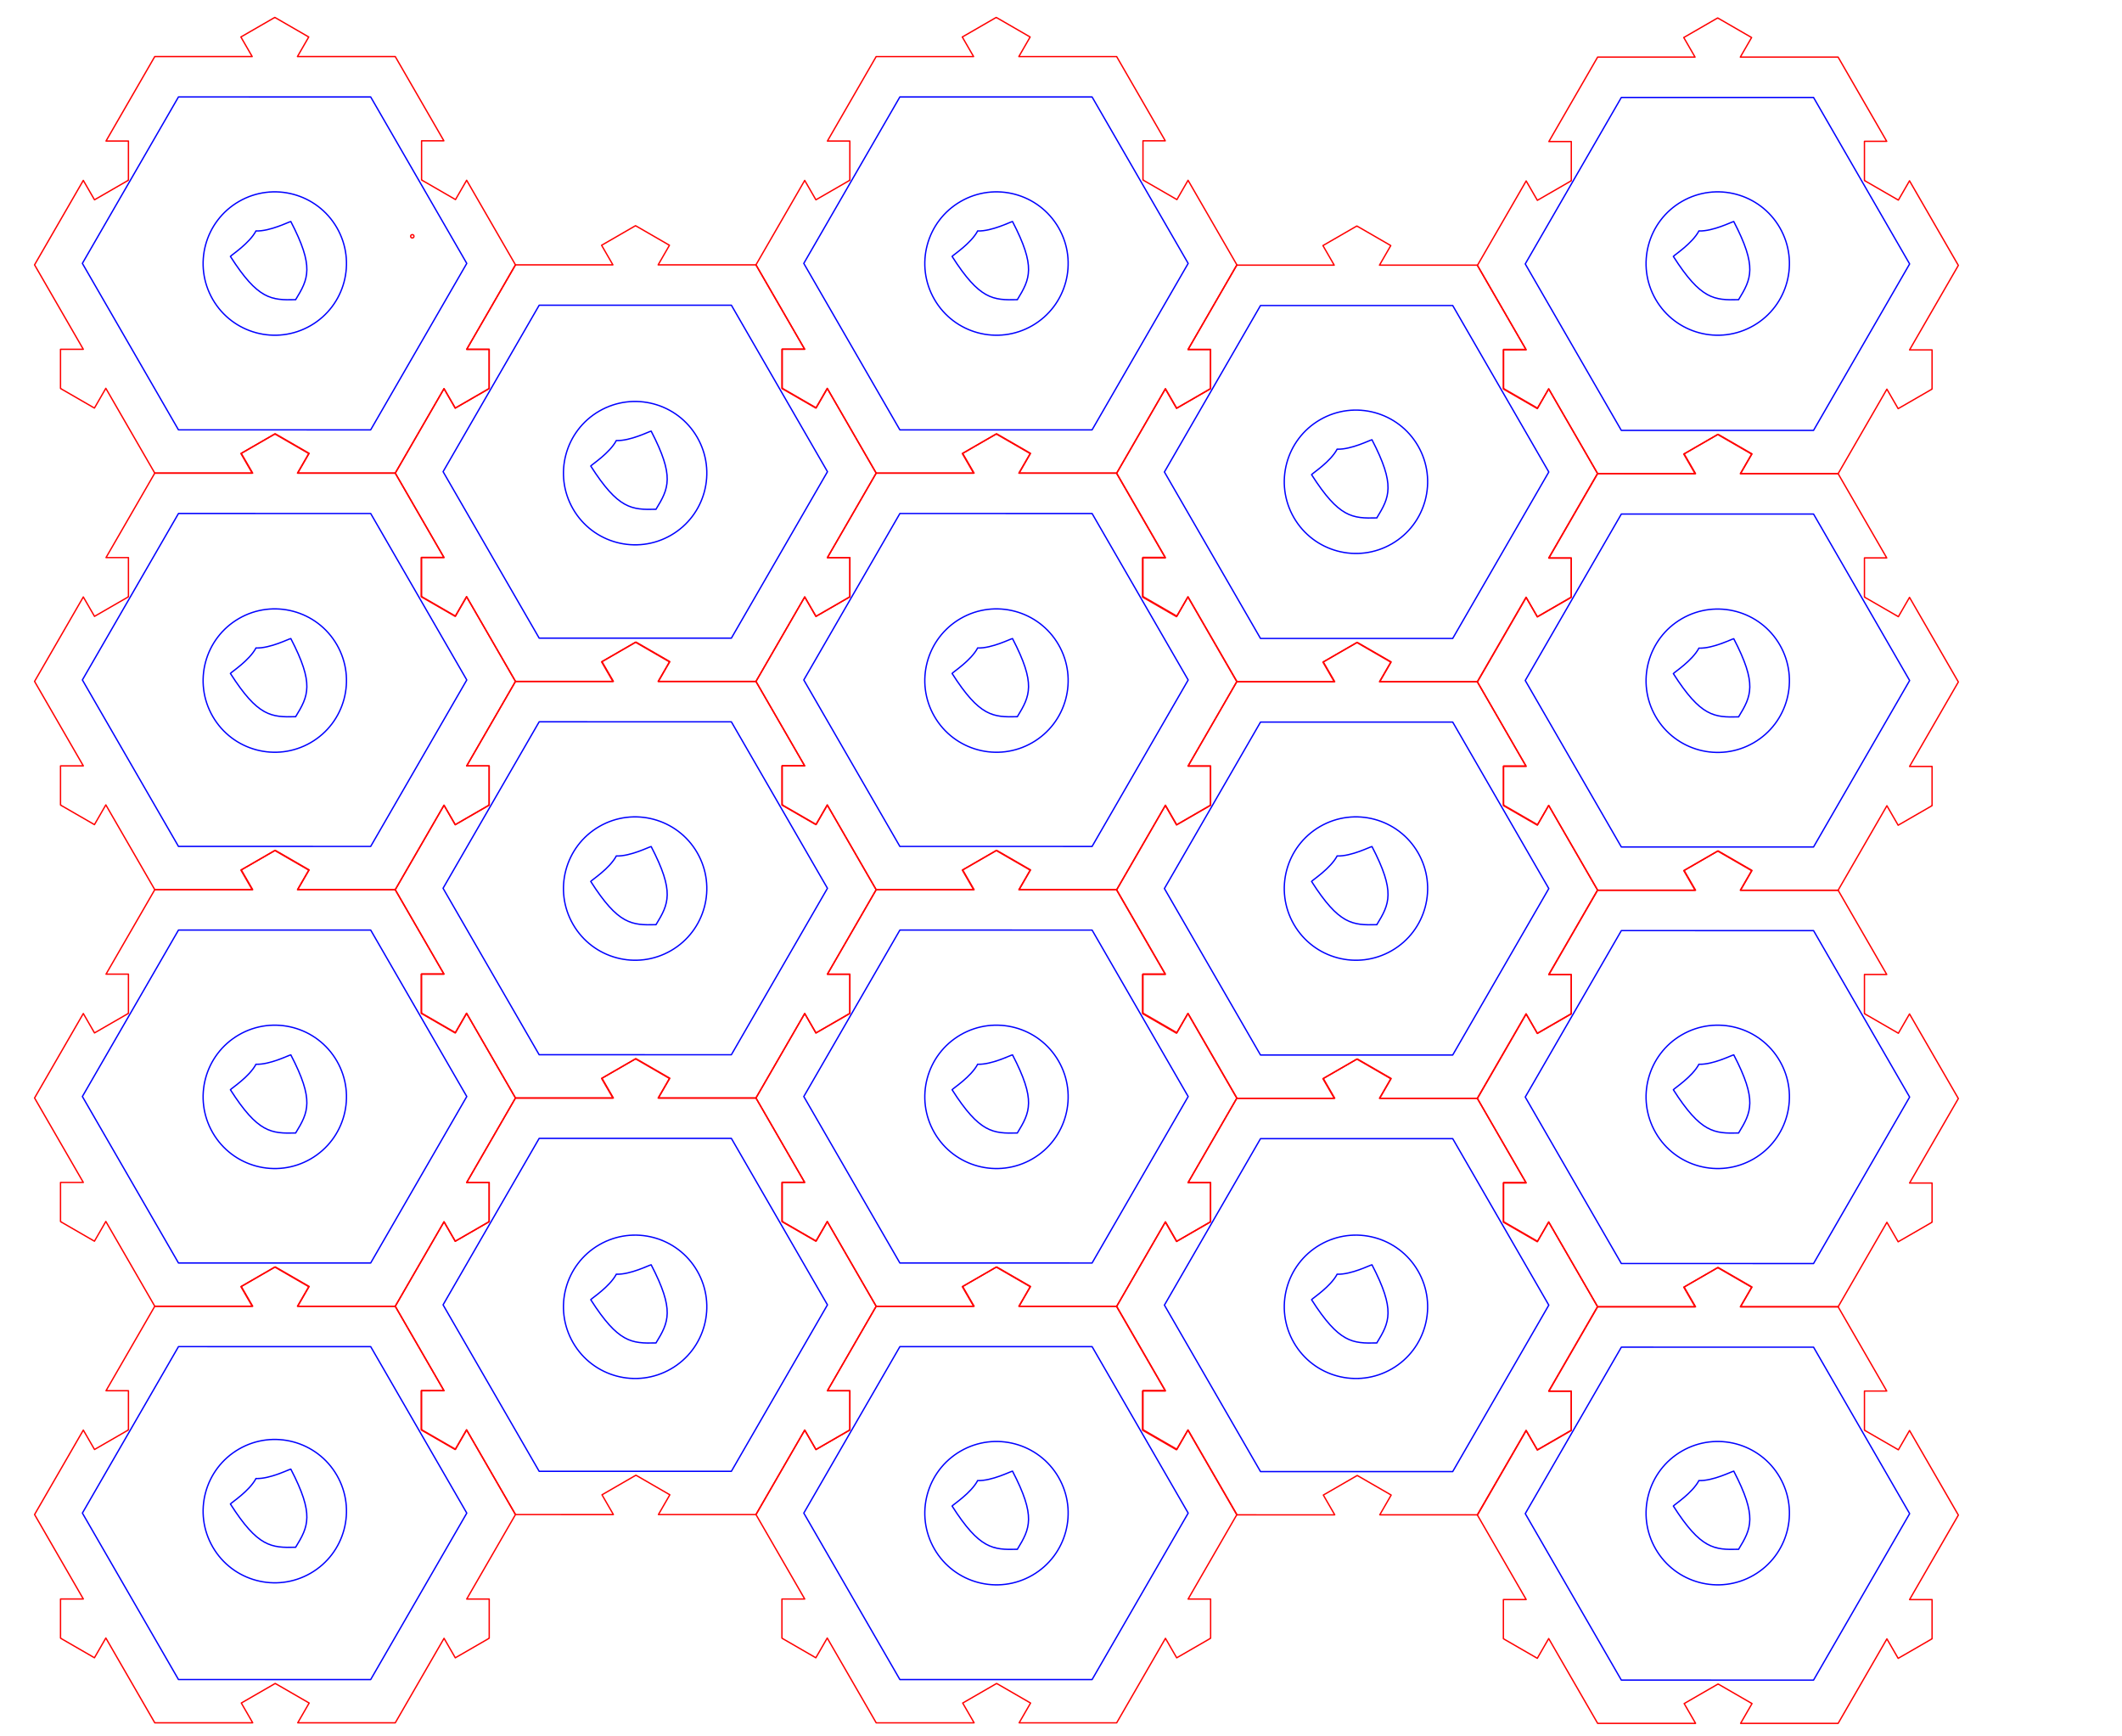 <?xml version="1.0" encoding="UTF-8" standalone="no"?>
<!-- Created with Inkscape (http://www.inkscape.org/) -->

<svg
   xmlns:dc="http://purl.org/dc/elements/1.1/"
   xmlns:cc="http://creativecommons.org/ns#"
   xmlns:rdf="http://www.w3.org/1999/02/22-rdf-syntax-ns#"
   xmlns:svg="http://www.w3.org/2000/svg"
   xmlns="http://www.w3.org/2000/svg"
   xmlns:sodipodi="http://sodipodi.sourceforge.net/DTD/sodipodi-0.dtd"
   xmlns:inkscape="http://www.inkscape.org/namespaces/inkscape"
   width="11in"
   height="9in"
   viewBox="0 0 279.4 228.6"
   version="1.1"
   id="svg8"
   inkscape:version="0.92.0 r15299"
   sodipodi:docname="interlocking tiles 9x11a.svg">
  <defs
     id="defs2" />
  <sodipodi:namedview
     id="base"
     pagecolor="#ffffff"
     bordercolor="#666666"
     borderopacity="1.0"
     inkscape:pageopacity="0.0"
     inkscape:pageshadow="2"
     inkscape:zoom="0.7"
     inkscape:cx="170.74309"
     inkscape:cy="334.488"
     inkscape:document-units="in"
     inkscape:current-layer="layer1"
     showgrid="false"
     units="in"
     inkscape:window-width="1920"
     inkscape:window-height="1017"
     inkscape:window-x="-8"
     inkscape:window-y="-8"
     inkscape:window-maximized="1"
     showguides="false"
     inkscape:guide-bbox="true"
     inkscape:snap-intersection-paths="false"
     inkscape:snap-object-midpoints="true"
     inkscape:snap-others="true"
     inkscape:object-nodes="false">
    <sodipodi:guide
       position="14.199,227.012"
       orientation="0,1"
       id="guide4579"
       inkscape:locked="false" />
    <sodipodi:guide
       position="2.138,227.012"
       orientation="1,0"
       id="guide4581"
       inkscape:locked="false" />
    <sodipodi:guide
       position="277.025,227.012"
       orientation="1,0"
       id="guide4583"
       inkscape:locked="false" />
    <sodipodi:guide
       position="265.666,3.207"
       orientation="0,1"
       id="guide4585"
       inkscape:locked="false" />
    <sodipodi:guide
       position="226.172,163.994"
       orientation="1,0"
       id="guide5129"
       inkscape:locked="false" />
    <sodipodi:guide
       position="178.536,164.905"
       orientation="1,0"
       id="guide5131"
       inkscape:locked="false" />
    <sodipodi:guide
       position="131.205,186.059"
       orientation="1,0"
       id="guide5133"
       inkscape:locked="false" />
    <sodipodi:guide
       position="83.627,202.028"
       orientation="1,0"
       id="guide5135"
       inkscape:locked="false" />
    <sodipodi:guide
       position="36.182,221.166"
       orientation="1,0"
       id="guide5137"
       inkscape:locked="false" />
    <sodipodi:guide
       position="36.182,193.904"
       orientation="0,1"
       id="guide5139"
       inkscape:locked="false" />
    <sodipodi:guide
       position="39.546,139.001"
       orientation="0,1"
       id="guide5141"
       inkscape:locked="false" />
    <sodipodi:guide
       position="38.459,84.194"
       orientation="0,1"
       id="guide5143"
       inkscape:locked="false" />
    <sodipodi:guide
       position="39.262,29.388"
       orientation="0,1"
       id="guide5145"
       inkscape:locked="false" />
    <sodipodi:guide
       position="189.319,56.555"
       orientation="0,1"
       id="guide5213"
       inkscape:locked="false" />
    <sodipodi:guide
       position="195.107,111.618"
       orientation="0,1"
       id="guide5215"
       inkscape:locked="false" />
    <sodipodi:guide
       position="188.492,166.308"
       orientation="0,1"
       id="guide5217"
       inkscape:locked="false" />
  </sodipodi:namedview>
  <g
     inkscape:label="Layer 1"
     inkscape:groupmode="layer"
     id="layer1"
     transform="translate(0,-68.4)">
    <g
       id="g4565"
       transform="translate(-18.029,-10.964)">
      <g
         id="g4560">
        <path
           sodipodi:type="star"
           style="opacity:1;fill:none;fill-opacity:1;fill-rule:nonzero;stroke:#0000ff;stroke-width:0.179;stroke-linecap:round;stroke-linejoin:round;stroke-miterlimit:4;stroke-dasharray:none;stroke-dashoffset:0;stroke-opacity:1"
           id="path4485"
           sodipodi:sides="6"
           sodipodi:cx="111.80027"
           sodipodi:cy="266.15396"
           sodipodi:r1="25.663219"
           sodipodi:r2="22.225"
           sodipodi:arg1="0.52359878"
           sodipodi:arg2="1.0471976"
           inkscape:flatsided="true"
           inkscape:rounded="0"
           inkscape:randomized="0"
           d="m 134.025,278.986 -22.225,12.832 -22.225,-12.832 0,-25.663 22.225,-12.832 22.225,12.832 z"
           inkscape:transform-center-x="7.2041071e-006"
           inkscape:transform-center-y="1.404911e-006"
           transform="matrix(0.854,-0.493,0.493,0.854,-172.51,-58.138)" />
        <path
           inkscape:connector-curvature="0"
           id="path4550"
           d="m 54.234,81.665 -0.021,0.035 -0.019,-0.034 -4.447,2.567 1.487,2.576 h -12.826 l -6.42,11.12 h 2.952 l -5.2e-4,5.136 h -0.039 l 0.02,0.035 -4.448,2.567 -1.475,-2.554 -6.419,11.118 6.42,11.119 -3.002,5.2e-4 -10e-4,5.135 h 0.04 l -0.02,0.034 4.447,2.568 1.501,-2.6 6.446,11.165 12.889,5.1e-4 0.003,-0.005 -1.502,-2.602 4.447,-2.567 0.02,0.034 0.02,-0.035 4.447,2.568 -1.502,2.601 0.003,0.005 12.837,5.2e-4 6.423,-11.125 1.482,2.566 4.447,-2.567 -0.02,-0.035 h 0.039 v -5.135 h -2.964 l 6.423,-11.124 -6.429,-11.136 -1.468,2.541 -4.447,-2.568 0.02,-0.034 h -0.04 l 0.001,-5.136 h 2.934 l -6.402,-11.09 h -12.877 l 1.487,-2.576 z"
           style="opacity:1;fill:none;fill-opacity:1;fill-rule:nonzero;stroke:#ff0000;stroke-width:0.176;stroke-linecap:round;stroke-linejoin:round;stroke-miterlimit:4;stroke-dasharray:none;stroke-dashoffset:0;stroke-opacity:1" />
      </g>
    </g>
    <g
       transform="translate(-18.028,43.878)"
       id="g4593">
      <g
         id="g4591">
        <path
           transform="matrix(0.854,-0.493,0.493,0.854,-172.51,-58.138)"
           inkscape:transform-center-y="1.404911e-006"
           inkscape:transform-center-x="7.2041071e-006"
           d="m 134.025,278.986 -22.225,12.832 -22.225,-12.832 0,-25.663 22.225,-12.832 22.225,12.832 z"
           inkscape:randomized="0"
           inkscape:rounded="0"
           inkscape:flatsided="true"
           sodipodi:arg2="1.0471976"
           sodipodi:arg1="0.52359878"
           sodipodi:r2="22.225"
           sodipodi:r1="25.663219"
           sodipodi:cy="266.15396"
           sodipodi:cx="111.80027"
           sodipodi:sides="6"
           id="path4587"
           style="opacity:1;fill:none;fill-opacity:1;fill-rule:nonzero;stroke:#0000ff;stroke-width:0.179;stroke-linecap:round;stroke-linejoin:round;stroke-miterlimit:4;stroke-dasharray:none;stroke-dashoffset:0;stroke-opacity:1"
           sodipodi:type="star" />
        <path
           style="opacity:1;fill:none;fill-opacity:1;fill-rule:nonzero;stroke:#ff0000;stroke-width:0.176;stroke-linecap:round;stroke-linejoin:round;stroke-miterlimit:4;stroke-dasharray:none;stroke-dashoffset:0;stroke-opacity:1"
           d="m 54.234,81.665 -0.021,0.035 -0.019,-0.034 -4.447,2.567 1.487,2.576 h -12.826 l -6.42,11.12 h 2.952 l -5.2e-4,5.136 h -0.039 l 0.02,0.035 -4.448,2.567 -1.475,-2.554 -6.419,11.118 6.42,11.119 -3.002,5.2e-4 -10e-4,5.135 h 0.04 l -0.02,0.034 4.447,2.568 1.501,-2.6 6.446,11.165 12.889,5.1e-4 0.003,-0.005 -1.502,-2.602 4.447,-2.567 0.02,0.034 0.02,-0.035 4.447,2.568 -1.502,2.601 0.003,0.005 12.837,5.2e-4 6.423,-11.125 1.482,2.566 4.447,-2.567 -0.02,-0.035 h 0.039 v -5.135 h -2.964 l 6.423,-11.124 -6.429,-11.136 -1.468,2.541 -4.447,-2.568 0.02,-0.034 h -0.04 l 0.001,-5.136 h 2.934 l -6.402,-11.09 h -12.877 l 1.487,-2.576 z"
           id="path4589"
           inkscape:connector-curvature="0" />
      </g>
    </g>
    <circle
       r="0.22"
       cy="99.508"
       cx="54.287"
       id="circle4595"
       style="opacity:1;fill:none;fill-opacity:1;fill-rule:nonzero;stroke:#ff0000;stroke-width:0.176;stroke-linecap:round;stroke-linejoin:round;stroke-miterlimit:4;stroke-dasharray:none;stroke-dashoffset:0;stroke-opacity:1" />
    <g
       id="g4603"
       transform="translate(29.465,16.458)">
      <g
         id="g4601">
        <path
           sodipodi:type="star"
           style="opacity:1;fill:none;fill-opacity:1;fill-rule:nonzero;stroke:#0000ff;stroke-width:0.179;stroke-linecap:round;stroke-linejoin:round;stroke-miterlimit:4;stroke-dasharray:none;stroke-dashoffset:0;stroke-opacity:1"
           id="path4597"
           sodipodi:sides="6"
           sodipodi:cx="111.80027"
           sodipodi:cy="266.15396"
           sodipodi:r1="25.663219"
           sodipodi:r2="22.225"
           sodipodi:arg1="0.52359878"
           sodipodi:arg2="1.0471976"
           inkscape:flatsided="true"
           inkscape:rounded="0"
           inkscape:randomized="0"
           d="m 134.025,278.986 -22.225,12.832 -22.225,-12.832 0,-25.663 22.225,-12.832 22.225,12.832 z"
           inkscape:transform-center-x="7.2041071e-006"
           inkscape:transform-center-y="1.404911e-006"
           transform="matrix(0.854,-0.493,0.493,0.854,-172.51,-58.138)" />
        <path
           inkscape:connector-curvature="0"
           id="path4599"
           d="m 54.234,81.665 -0.021,0.035 -0.019,-0.034 -4.447,2.567 1.487,2.576 h -12.826 l -6.42,11.12 h 2.952 l -5.2e-4,5.136 h -0.039 l 0.02,0.035 -4.448,2.567 -1.475,-2.554 -6.419,11.118 6.42,11.119 -3.002,5.2e-4 -10e-4,5.135 h 0.04 l -0.02,0.034 4.447,2.568 1.501,-2.6 6.446,11.165 12.889,5.1e-4 0.003,-0.005 -1.502,-2.602 4.447,-2.567 0.02,0.034 0.02,-0.035 4.447,2.568 -1.502,2.601 0.003,0.005 12.837,5.2e-4 6.423,-11.125 1.482,2.566 4.447,-2.567 -0.02,-0.035 h 0.039 v -5.135 h -2.964 l 6.423,-11.124 -6.429,-11.136 -1.468,2.541 -4.447,-2.568 0.02,-0.034 h -0.04 l 0.001,-5.136 h 2.934 l -6.402,-11.09 h -12.877 l 1.487,-2.576 z"
           style="opacity:1;fill:none;fill-opacity:1;fill-rule:nonzero;stroke:#ff0000;stroke-width:0.176;stroke-linecap:round;stroke-linejoin:round;stroke-miterlimit:4;stroke-dasharray:none;stroke-dashoffset:0;stroke-opacity:1" />
      </g>
    </g>
    <g
       transform="translate(76.957,-10.962)"
       id="g4613">
      <g
         id="g4611">
        <path
           transform="matrix(0.854,-0.493,0.493,0.854,-172.51,-58.138)"
           inkscape:transform-center-y="1.404911e-006"
           inkscape:transform-center-x="7.2041071e-006"
           d="m 134.025,278.986 -22.225,12.832 -22.225,-12.832 0,-25.663 22.225,-12.832 22.225,12.832 z"
           inkscape:randomized="0"
           inkscape:rounded="0"
           inkscape:flatsided="true"
           sodipodi:arg2="1.0471976"
           sodipodi:arg1="0.52359878"
           sodipodi:r2="22.225"
           sodipodi:r1="25.663219"
           sodipodi:cy="266.15396"
           sodipodi:cx="111.80027"
           sodipodi:sides="6"
           id="path4607"
           style="opacity:1;fill:none;fill-opacity:1;fill-rule:nonzero;stroke:#0000ff;stroke-width:0.179;stroke-linecap:round;stroke-linejoin:round;stroke-miterlimit:4;stroke-dasharray:none;stroke-dashoffset:0;stroke-opacity:1"
           sodipodi:type="star" />
        <path
           style="opacity:1;fill:none;fill-opacity:1;fill-rule:nonzero;stroke:#ff0000;stroke-width:0.176;stroke-linecap:round;stroke-linejoin:round;stroke-miterlimit:4;stroke-dasharray:none;stroke-dashoffset:0;stroke-opacity:1"
           d="m 54.234,81.665 -0.021,0.035 -0.019,-0.034 -4.447,2.567 1.487,2.576 h -12.826 l -6.42,11.12 h 2.952 l -5.2e-4,5.136 h -0.039 l 0.02,0.035 -4.448,2.567 -1.475,-2.554 -6.419,11.118 6.42,11.119 -3.002,5.2e-4 -10e-4,5.135 h 0.04 l -0.02,0.034 4.447,2.568 1.501,-2.6 6.446,11.165 12.889,5.1e-4 0.003,-0.005 -1.502,-2.602 4.447,-2.567 0.02,0.034 0.02,-0.035 4.447,2.568 -1.502,2.601 0.003,0.005 12.837,5.2e-4 6.423,-11.125 1.482,2.566 4.447,-2.567 -0.02,-0.035 h 0.039 v -5.135 h -2.964 l 6.423,-11.124 -6.429,-11.136 -1.468,2.541 -4.447,-2.568 0.02,-0.034 h -0.04 l 0.001,-5.136 h 2.934 l -6.402,-11.09 h -12.877 l 1.487,-2.576 z"
           id="path4609"
           inkscape:connector-curvature="0" />
      </g>
    </g>
    <g
       id="g4621"
       transform="translate(29.462,71.304)">
      <g
         id="g4619">
        <path
           sodipodi:type="star"
           style="opacity:1;fill:none;fill-opacity:1;fill-rule:nonzero;stroke:#0000ff;stroke-width:0.179;stroke-linecap:round;stroke-linejoin:round;stroke-miterlimit:4;stroke-dasharray:none;stroke-dashoffset:0;stroke-opacity:1"
           id="path4615"
           sodipodi:sides="6"
           sodipodi:cx="111.80027"
           sodipodi:cy="266.15396"
           sodipodi:r1="25.663219"
           sodipodi:r2="22.225"
           sodipodi:arg1="0.52359878"
           sodipodi:arg2="1.0471976"
           inkscape:flatsided="true"
           inkscape:rounded="0"
           inkscape:randomized="0"
           d="m 134.025,278.986 -22.225,12.832 -22.225,-12.832 0,-25.663 22.225,-12.832 22.225,12.832 z"
           inkscape:transform-center-x="7.2041071e-006"
           inkscape:transform-center-y="1.404911e-006"
           transform="matrix(0.854,-0.493,0.493,0.854,-172.51,-58.138)" />
        <path
           inkscape:connector-curvature="0"
           id="path4617"
           d="m 54.234,81.665 -0.021,0.035 -0.019,-0.034 -4.447,2.567 1.487,2.576 h -12.826 l -6.42,11.12 h 2.952 l -5.2e-4,5.136 h -0.039 l 0.02,0.035 -4.448,2.567 -1.475,-2.554 -6.419,11.118 6.42,11.119 -3.002,5.2e-4 -10e-4,5.135 h 0.04 l -0.02,0.034 4.447,2.568 1.501,-2.6 6.446,11.165 12.889,5.1e-4 0.003,-0.005 -1.502,-2.602 4.447,-2.567 0.02,0.034 0.02,-0.035 4.447,2.568 -1.502,2.601 0.003,0.005 12.837,5.2e-4 6.423,-11.125 1.482,2.566 4.447,-2.567 -0.02,-0.035 h 0.039 v -5.135 h -2.964 l 6.423,-11.124 -6.429,-11.136 -1.468,2.541 -4.447,-2.568 0.02,-0.034 h -0.04 l 0.001,-5.136 h 2.934 l -6.402,-11.09 h -12.877 l 1.487,-2.576 z"
           style="opacity:1;fill:none;fill-opacity:1;fill-rule:nonzero;stroke:#ff0000;stroke-width:0.176;stroke-linecap:round;stroke-linejoin:round;stroke-miterlimit:4;stroke-dasharray:none;stroke-dashoffset:0;stroke-opacity:1" />
      </g>
    </g>
    <g
       id="g4629"
       transform="translate(-18.028,98.72)">
      <g
         id="g4627">
        <path
           sodipodi:type="star"
           style="opacity:1;fill:none;fill-opacity:1;fill-rule:nonzero;stroke:#0000ff;stroke-width:0.179;stroke-linecap:round;stroke-linejoin:round;stroke-miterlimit:4;stroke-dasharray:none;stroke-dashoffset:0;stroke-opacity:1"
           id="path4623"
           sodipodi:sides="6"
           sodipodi:cx="111.80027"
           sodipodi:cy="266.15396"
           sodipodi:r1="25.663219"
           sodipodi:r2="22.225"
           sodipodi:arg1="0.52359878"
           sodipodi:arg2="1.0471976"
           inkscape:flatsided="true"
           inkscape:rounded="0"
           inkscape:randomized="0"
           d="m 134.025,278.986 -22.225,12.832 -22.225,-12.832 0,-25.663 22.225,-12.832 22.225,12.832 z"
           inkscape:transform-center-x="7.2041071e-006"
           inkscape:transform-center-y="1.404911e-006"
           transform="matrix(0.854,-0.493,0.493,0.854,-172.51,-58.138)" />
        <path
           inkscape:connector-curvature="0"
           id="path4625"
           d="m 54.234,81.665 -0.021,0.035 -0.019,-0.034 -4.447,2.567 1.487,2.576 h -12.826 l -6.42,11.12 h 2.952 l -5.2e-4,5.136 h -0.039 l 0.02,0.035 -4.448,2.567 -1.475,-2.554 -6.419,11.118 6.42,11.119 -3.002,5.2e-4 -10e-4,5.135 h 0.04 l -0.02,0.034 4.447,2.568 1.501,-2.6 6.446,11.165 12.889,5.1e-4 0.003,-0.005 -1.502,-2.602 4.447,-2.567 0.02,0.034 0.02,-0.035 4.447,2.568 -1.502,2.601 0.003,0.005 12.837,5.2e-4 6.423,-11.125 1.482,2.566 4.447,-2.567 -0.02,-0.035 h 0.039 v -5.135 h -2.964 l 6.423,-11.124 -6.429,-11.136 -1.468,2.541 -4.447,-2.568 0.02,-0.034 h -0.04 l 0.001,-5.136 h 2.934 l -6.402,-11.09 h -12.877 l 1.487,-2.576 z"
           style="opacity:1;fill:none;fill-opacity:1;fill-rule:nonzero;stroke:#ff0000;stroke-width:0.176;stroke-linecap:round;stroke-linejoin:round;stroke-miterlimit:4;stroke-dasharray:none;stroke-dashoffset:0;stroke-opacity:1" />
      </g>
    </g>
    <g
       transform="translate(-18.027,153.562)"
       id="g4637">
      <g
         id="g4635">
        <path
           transform="matrix(0.854,-0.493,0.493,0.854,-172.51,-58.138)"
           inkscape:transform-center-y="1.404911e-006"
           inkscape:transform-center-x="7.2041071e-006"
           d="m 134.025,278.986 -22.225,12.832 -22.225,-12.832 0,-25.663 22.225,-12.832 22.225,12.832 z"
           inkscape:randomized="0"
           inkscape:rounded="0"
           inkscape:flatsided="true"
           sodipodi:arg2="1.0471976"
           sodipodi:arg1="0.52359878"
           sodipodi:r2="22.225"
           sodipodi:r1="25.663219"
           sodipodi:cy="266.15396"
           sodipodi:cx="111.80027"
           sodipodi:sides="6"
           id="path4631"
           style="opacity:1;fill:none;fill-opacity:1;fill-rule:nonzero;stroke:#0000ff;stroke-width:0.179;stroke-linecap:round;stroke-linejoin:round;stroke-miterlimit:4;stroke-dasharray:none;stroke-dashoffset:0;stroke-opacity:1"
           sodipodi:type="star" />
        <path
           style="opacity:1;fill:none;fill-opacity:1;fill-rule:nonzero;stroke:#ff0000;stroke-width:0.176;stroke-linecap:round;stroke-linejoin:round;stroke-miterlimit:4;stroke-dasharray:none;stroke-dashoffset:0;stroke-opacity:1"
           d="m 54.234,81.665 -0.021,0.035 -0.019,-0.034 -4.447,2.567 1.487,2.576 h -12.826 l -6.42,11.12 h 2.952 l -5.2e-4,5.136 h -0.039 l 0.02,0.035 -4.448,2.567 -1.475,-2.554 -6.419,11.118 6.42,11.119 -3.002,5.2e-4 -10e-4,5.135 h 0.04 l -0.02,0.034 4.447,2.568 1.501,-2.6 6.446,11.165 12.889,5.1e-4 0.003,-0.005 -1.502,-2.602 4.447,-2.567 0.02,0.034 0.02,-0.035 4.447,2.568 -1.502,2.601 0.003,0.005 12.837,5.2e-4 6.423,-11.125 1.482,2.566 4.447,-2.567 -0.02,-0.035 h 0.039 v -5.135 h -2.964 l 6.423,-11.124 -6.429,-11.136 -1.468,2.541 -4.447,-2.568 0.02,-0.034 h -0.04 l 0.001,-5.136 h 2.934 l -6.402,-11.09 h -12.877 l 1.487,-2.576 z"
           id="path4633"
           inkscape:connector-curvature="0" />
      </g>
    </g>
    <g
       transform="translate(29.463,126.147)"
       id="g4645">
      <g
         id="g4643">
        <path
           transform="matrix(0.854,-0.493,0.493,0.854,-172.51,-58.138)"
           inkscape:transform-center-y="1.404911e-006"
           inkscape:transform-center-x="7.2041071e-006"
           d="m 134.025,278.986 -22.225,12.832 -22.225,-12.832 0,-25.663 22.225,-12.832 22.225,12.832 z"
           inkscape:randomized="0"
           inkscape:rounded="0"
           inkscape:flatsided="true"
           sodipodi:arg2="1.0471976"
           sodipodi:arg1="0.52359878"
           sodipodi:r2="22.225"
           sodipodi:r1="25.663219"
           sodipodi:cy="266.15396"
           sodipodi:cx="111.80027"
           sodipodi:sides="6"
           id="path4639"
           style="opacity:1;fill:none;fill-opacity:1;fill-rule:nonzero;stroke:#0000ff;stroke-width:0.179;stroke-linecap:round;stroke-linejoin:round;stroke-miterlimit:4;stroke-dasharray:none;stroke-dashoffset:0;stroke-opacity:1"
           sodipodi:type="star" />
        <path
           style="opacity:1;fill:none;fill-opacity:1;fill-rule:nonzero;stroke:#ff0000;stroke-width:0.176;stroke-linecap:round;stroke-linejoin:round;stroke-miterlimit:4;stroke-dasharray:none;stroke-dashoffset:0;stroke-opacity:1"
           d="m 54.234,81.665 -0.021,0.035 -0.019,-0.034 -4.447,2.567 1.487,2.576 h -12.826 l -6.42,11.12 h 2.952 l -5.2e-4,5.136 h -0.039 l 0.02,0.035 -4.448,2.567 -1.475,-2.554 -6.419,11.118 6.42,11.119 -3.002,5.2e-4 -10e-4,5.135 h 0.04 l -0.02,0.034 4.447,2.568 1.501,-2.6 6.446,11.165 12.889,5.1e-4 0.003,-0.005 -1.502,-2.602 4.447,-2.567 0.02,0.034 0.02,-0.035 4.447,2.568 -1.502,2.601 0.003,0.005 12.837,5.2e-4 6.423,-11.125 1.482,2.566 4.447,-2.567 -0.02,-0.035 h 0.039 v -5.135 h -2.964 l 6.423,-11.124 -6.429,-11.136 -1.468,2.541 -4.447,-2.568 0.02,-0.034 h -0.04 l 0.001,-5.136 h 2.934 l -6.402,-11.09 h -12.877 l 1.487,-2.576 z"
           id="path4641"
           inkscape:connector-curvature="0" />
      </g>
    </g>
    <g
       id="g4653"
       transform="translate(76.958,43.88)">
      <g
         id="g4651">
        <path
           sodipodi:type="star"
           style="opacity:1;fill:none;fill-opacity:1;fill-rule:nonzero;stroke:#0000ff;stroke-width:0.179;stroke-linecap:round;stroke-linejoin:round;stroke-miterlimit:4;stroke-dasharray:none;stroke-dashoffset:0;stroke-opacity:1"
           id="path4647"
           sodipodi:sides="6"
           sodipodi:cx="111.80027"
           sodipodi:cy="266.15396"
           sodipodi:r1="25.663219"
           sodipodi:r2="22.225"
           sodipodi:arg1="0.52359878"
           sodipodi:arg2="1.0471976"
           inkscape:flatsided="true"
           inkscape:rounded="0"
           inkscape:randomized="0"
           d="m 134.025,278.986 -22.225,12.832 -22.225,-12.832 0,-25.663 22.225,-12.832 22.225,12.832 z"
           inkscape:transform-center-x="7.2041071e-006"
           inkscape:transform-center-y="1.404911e-006"
           transform="matrix(0.854,-0.493,0.493,0.854,-172.51,-58.138)" />
        <path
           inkscape:connector-curvature="0"
           id="path4649"
           d="m 54.234,81.665 -0.021,0.035 -0.019,-0.034 -4.447,2.567 1.487,2.576 h -12.826 l -6.42,11.12 h 2.952 l -5.2e-4,5.136 h -0.039 l 0.02,0.035 -4.448,2.567 -1.475,-2.554 -6.419,11.118 6.42,11.119 -3.002,5.2e-4 -10e-4,5.135 h 0.04 l -0.02,0.034 4.447,2.568 1.501,-2.6 6.446,11.165 12.889,5.1e-4 0.003,-0.005 -1.502,-2.602 4.447,-2.567 0.02,0.034 0.02,-0.035 4.447,2.568 -1.502,2.601 0.003,0.005 12.837,5.2e-4 6.423,-11.125 1.482,2.566 4.447,-2.567 -0.02,-0.035 h 0.039 v -5.135 h -2.964 l 6.423,-11.124 -6.429,-11.136 -1.468,2.541 -4.447,-2.568 0.02,-0.034 h -0.04 l 0.001,-5.136 h 2.934 l -6.402,-11.09 h -12.877 l 1.487,-2.576 z"
           style="opacity:1;fill:none;fill-opacity:1;fill-rule:nonzero;stroke:#ff0000;stroke-width:0.176;stroke-linecap:round;stroke-linejoin:round;stroke-miterlimit:4;stroke-dasharray:none;stroke-dashoffset:0;stroke-opacity:1" />
      </g>
    </g>
    <g
       transform="translate(76.958,98.722)"
       id="g4661">
      <g
         id="g4659">
        <path
           transform="matrix(0.854,-0.493,0.493,0.854,-172.51,-58.138)"
           inkscape:transform-center-y="1.404911e-006"
           inkscape:transform-center-x="7.2041071e-006"
           d="m 134.025,278.986 -22.225,12.832 -22.225,-12.832 0,-25.663 22.225,-12.832 22.225,12.832 z"
           inkscape:randomized="0"
           inkscape:rounded="0"
           inkscape:flatsided="true"
           sodipodi:arg2="1.0471976"
           sodipodi:arg1="0.52359878"
           sodipodi:r2="22.225"
           sodipodi:r1="25.663219"
           sodipodi:cy="266.15396"
           sodipodi:cx="111.80027"
           sodipodi:sides="6"
           id="path4655"
           style="opacity:1;fill:none;fill-opacity:1;fill-rule:nonzero;stroke:#0000ff;stroke-width:0.179;stroke-linecap:round;stroke-linejoin:round;stroke-miterlimit:4;stroke-dasharray:none;stroke-dashoffset:0;stroke-opacity:1"
           sodipodi:type="star" />
        <path
           style="opacity:1;fill:none;fill-opacity:1;fill-rule:nonzero;stroke:#ff0000;stroke-width:0.176;stroke-linecap:round;stroke-linejoin:round;stroke-miterlimit:4;stroke-dasharray:none;stroke-dashoffset:0;stroke-opacity:1"
           d="m 54.234,81.665 -0.021,0.035 -0.019,-0.034 -4.447,2.567 1.487,2.576 h -12.826 l -6.42,11.12 h 2.952 l -5.2e-4,5.136 h -0.039 l 0.02,0.035 -4.448,2.567 -1.475,-2.554 -6.419,11.118 6.42,11.119 -3.002,5.2e-4 -10e-4,5.135 h 0.04 l -0.02,0.034 4.447,2.568 1.501,-2.6 6.446,11.165 12.889,5.1e-4 0.003,-0.005 -1.502,-2.602 4.447,-2.567 0.02,0.034 0.02,-0.035 4.447,2.568 -1.502,2.601 0.003,0.005 12.837,5.2e-4 6.423,-11.125 1.482,2.566 4.447,-2.567 -0.02,-0.035 h 0.039 v -5.135 h -2.964 l 6.423,-11.124 -6.429,-11.136 -1.468,2.541 -4.447,-2.568 0.02,-0.034 h -0.04 l 0.001,-5.136 h 2.934 l -6.402,-11.09 h -12.877 l 1.487,-2.576 z"
           id="path4657"
           inkscape:connector-curvature="0" />
      </g>
    </g>
    <g
       id="g4669"
       transform="translate(76.959,153.564)">
      <g
         id="g4667">
        <path
           sodipodi:type="star"
           style="opacity:1;fill:none;fill-opacity:1;fill-rule:nonzero;stroke:#0000ff;stroke-width:0.179;stroke-linecap:round;stroke-linejoin:round;stroke-miterlimit:4;stroke-dasharray:none;stroke-dashoffset:0;stroke-opacity:1"
           id="path4663"
           sodipodi:sides="6"
           sodipodi:cx="111.80027"
           sodipodi:cy="266.15396"
           sodipodi:r1="25.663219"
           sodipodi:r2="22.225"
           sodipodi:arg1="0.52359878"
           sodipodi:arg2="1.0471976"
           inkscape:flatsided="true"
           inkscape:rounded="0"
           inkscape:randomized="0"
           d="m 134.025,278.986 -22.225,12.832 -22.225,-12.832 0,-25.663 22.225,-12.832 22.225,12.832 z"
           inkscape:transform-center-x="7.2041071e-006"
           inkscape:transform-center-y="1.404911e-006"
           transform="matrix(0.854,-0.493,0.493,0.854,-172.51,-58.138)" />
        <path
           inkscape:connector-curvature="0"
           id="path4665"
           d="m 54.234,81.665 -0.021,0.035 -0.019,-0.034 -4.447,2.567 1.487,2.576 h -12.826 l -6.42,11.12 h 2.952 l -5.2e-4,5.136 h -0.039 l 0.02,0.035 -4.448,2.567 -1.475,-2.554 -6.419,11.118 6.42,11.119 -3.002,5.2e-4 -10e-4,5.135 h 0.04 l -0.02,0.034 4.447,2.568 1.501,-2.6 6.446,11.165 12.889,5.1e-4 0.003,-0.005 -1.502,-2.602 4.447,-2.567 0.02,0.034 0.02,-0.035 4.447,2.568 -1.502,2.601 0.003,0.005 12.837,5.2e-4 6.423,-11.125 1.482,2.566 4.447,-2.567 -0.02,-0.035 h 0.039 v -5.135 h -2.964 l 6.423,-11.124 -6.429,-11.136 -1.468,2.541 -4.447,-2.568 0.02,-0.034 h -0.04 l 0.001,-5.136 h 2.934 l -6.402,-11.09 h -12.877 l 1.487,-2.576 z"
           style="opacity:1;fill:none;fill-opacity:1;fill-rule:nonzero;stroke:#ff0000;stroke-width:0.176;stroke-linecap:round;stroke-linejoin:round;stroke-miterlimit:4;stroke-dasharray:none;stroke-dashoffset:0;stroke-opacity:1" />
      </g>
    </g>
    <g
       id="g4677"
       transform="translate(124.44,16.498)">
      <g
         id="g4675">
        <path
           sodipodi:type="star"
           style="opacity:1;fill:none;fill-opacity:1;fill-rule:nonzero;stroke:#0000ff;stroke-width:0.179;stroke-linecap:round;stroke-linejoin:round;stroke-miterlimit:4;stroke-dasharray:none;stroke-dashoffset:0;stroke-opacity:1"
           id="path4671"
           sodipodi:sides="6"
           sodipodi:cx="111.80027"
           sodipodi:cy="266.15396"
           sodipodi:r1="25.663219"
           sodipodi:r2="22.225"
           sodipodi:arg1="0.52359878"
           sodipodi:arg2="1.0471976"
           inkscape:flatsided="true"
           inkscape:rounded="0"
           inkscape:randomized="0"
           d="m 134.025,278.986 -22.225,12.832 -22.225,-12.832 0,-25.663 22.225,-12.832 22.225,12.832 z"
           inkscape:transform-center-x="7.2041071e-006"
           inkscape:transform-center-y="1.404911e-006"
           transform="matrix(0.854,-0.493,0.493,0.854,-172.51,-58.138)" />
        <path
           inkscape:connector-curvature="0"
           id="path4673"
           d="m 54.234,81.665 -0.021,0.035 -0.019,-0.034 -4.447,2.567 1.487,2.576 h -12.826 l -6.42,11.12 h 2.952 l -5.2e-4,5.136 h -0.039 l 0.02,0.035 -4.448,2.567 -1.475,-2.554 -6.419,11.118 6.42,11.119 -3.002,5.2e-4 -10e-4,5.135 h 0.04 l -0.02,0.034 4.447,2.568 1.501,-2.6 6.446,11.165 12.889,5.1e-4 0.003,-0.005 -1.502,-2.602 4.447,-2.567 0.02,0.034 0.02,-0.035 4.447,2.568 -1.502,2.601 0.003,0.005 12.837,5.2e-4 6.423,-11.125 1.482,2.566 4.447,-2.567 -0.02,-0.035 h 0.039 v -5.135 h -2.964 l 6.423,-11.124 -6.429,-11.136 -1.468,2.541 -4.447,-2.568 0.02,-0.034 h -0.04 l 0.001,-5.136 h 2.934 l -6.402,-11.09 h -12.877 l 1.487,-2.576 z"
           style="opacity:1;fill:none;fill-opacity:1;fill-rule:nonzero;stroke:#ff0000;stroke-width:0.176;stroke-linecap:round;stroke-linejoin:round;stroke-miterlimit:4;stroke-dasharray:none;stroke-dashoffset:0;stroke-opacity:1" />
      </g>
    </g>
    <g
       transform="translate(124.441,71.34)"
       id="g4685">
      <g
         id="g4683">
        <path
           transform="matrix(0.854,-0.493,0.493,0.854,-172.51,-58.138)"
           inkscape:transform-center-y="1.404911e-006"
           inkscape:transform-center-x="7.2041071e-006"
           d="m 134.025,278.986 -22.225,12.832 -22.225,-12.832 0,-25.663 22.225,-12.832 22.225,12.832 z"
           inkscape:randomized="0"
           inkscape:rounded="0"
           inkscape:flatsided="true"
           sodipodi:arg2="1.0471976"
           sodipodi:arg1="0.52359878"
           sodipodi:r2="22.225"
           sodipodi:r1="25.663219"
           sodipodi:cy="266.15396"
           sodipodi:cx="111.80027"
           sodipodi:sides="6"
           id="path4679"
           style="opacity:1;fill:none;fill-opacity:1;fill-rule:nonzero;stroke:#0000ff;stroke-width:0.179;stroke-linecap:round;stroke-linejoin:round;stroke-miterlimit:4;stroke-dasharray:none;stroke-dashoffset:0;stroke-opacity:1"
           sodipodi:type="star" />
        <path
           style="opacity:1;fill:none;fill-opacity:1;fill-rule:nonzero;stroke:#ff0000;stroke-width:0.176;stroke-linecap:round;stroke-linejoin:round;stroke-miterlimit:4;stroke-dasharray:none;stroke-dashoffset:0;stroke-opacity:1"
           d="m 54.234,81.665 -0.021,0.035 -0.019,-0.034 -4.447,2.567 1.487,2.576 h -12.826 l -6.42,11.12 h 2.952 l -5.2e-4,5.136 h -0.039 l 0.02,0.035 -4.448,2.567 -1.475,-2.554 -6.419,11.118 6.42,11.119 -3.002,5.2e-4 -10e-4,5.135 h 0.04 l -0.02,0.034 4.447,2.568 1.501,-2.6 6.446,11.165 12.889,5.1e-4 0.003,-0.005 -1.502,-2.602 4.447,-2.567 0.02,0.034 0.02,-0.035 4.447,2.568 -1.502,2.601 0.003,0.005 12.837,5.2e-4 6.423,-11.125 1.482,2.566 4.447,-2.567 -0.02,-0.035 h 0.039 v -5.135 h -2.964 l 6.423,-11.124 -6.429,-11.136 -1.468,2.541 -4.447,-2.568 0.02,-0.034 h -0.04 l 0.001,-5.136 h 2.934 l -6.402,-11.09 h -12.877 l 1.487,-2.576 z"
           id="path4681"
           inkscape:connector-curvature="0" />
      </g>
    </g>
    <g
       id="g4693"
       transform="translate(124.441,126.182)">
      <g
         id="g4691">
        <path
           sodipodi:type="star"
           style="opacity:1;fill:none;fill-opacity:1;fill-rule:nonzero;stroke:#0000ff;stroke-width:0.179;stroke-linecap:round;stroke-linejoin:round;stroke-miterlimit:4;stroke-dasharray:none;stroke-dashoffset:0;stroke-opacity:1"
           id="path4687"
           sodipodi:sides="6"
           sodipodi:cx="111.80027"
           sodipodi:cy="266.15396"
           sodipodi:r1="25.663219"
           sodipodi:r2="22.225"
           sodipodi:arg1="0.52359878"
           sodipodi:arg2="1.0471976"
           inkscape:flatsided="true"
           inkscape:rounded="0"
           inkscape:randomized="0"
           d="m 134.025,278.986 -22.225,12.832 -22.225,-12.832 0,-25.663 22.225,-12.832 22.225,12.832 z"
           inkscape:transform-center-x="7.2041071e-006"
           inkscape:transform-center-y="1.404911e-006"
           transform="matrix(0.854,-0.493,0.493,0.854,-172.51,-58.138)" />
        <path
           inkscape:connector-curvature="0"
           id="path4689"
           d="m 54.234,81.665 -0.021,0.035 -0.019,-0.034 -4.447,2.567 1.487,2.576 h -12.826 l -6.42,11.12 h 2.952 l -5.2e-4,5.136 h -0.039 l 0.02,0.035 -4.448,2.567 -1.475,-2.554 -6.419,11.118 6.42,11.119 -3.002,5.2e-4 -10e-4,5.135 h 0.04 l -0.02,0.034 4.447,2.568 1.501,-2.6 6.446,11.165 12.889,5.1e-4 0.003,-0.005 -1.502,-2.602 4.447,-2.567 0.02,0.034 0.02,-0.035 4.447,2.568 -1.502,2.601 0.003,0.005 12.837,5.2e-4 6.423,-11.125 1.482,2.566 4.447,-2.567 -0.02,-0.035 h 0.039 v -5.135 h -2.964 l 6.423,-11.124 -6.429,-11.136 -1.468,2.541 -4.447,-2.568 0.02,-0.034 h -0.04 l 0.001,-5.136 h 2.934 l -6.402,-11.09 h -12.877 l 1.487,-2.576 z"
           style="opacity:1;fill:none;fill-opacity:1;fill-rule:nonzero;stroke:#ff0000;stroke-width:0.176;stroke-linecap:round;stroke-linejoin:round;stroke-miterlimit:4;stroke-dasharray:none;stroke-dashoffset:0;stroke-opacity:1" />
      </g>
    </g>
    <g
       transform="translate(171.95,-10.893)"
       id="g4701">
      <g
         id="g4699">
        <path
           transform="matrix(0.854,-0.493,0.493,0.854,-172.51,-58.138)"
           inkscape:transform-center-y="1.404911e-006"
           inkscape:transform-center-x="7.2041071e-006"
           d="m 134.025,278.986 -22.225,12.832 -22.225,-12.832 0,-25.663 22.225,-12.832 22.225,12.832 z"
           inkscape:randomized="0"
           inkscape:rounded="0"
           inkscape:flatsided="true"
           sodipodi:arg2="1.0471976"
           sodipodi:arg1="0.52359878"
           sodipodi:r2="22.225"
           sodipodi:r1="25.663219"
           sodipodi:cy="266.15396"
           sodipodi:cx="111.80027"
           sodipodi:sides="6"
           id="path4695"
           style="opacity:1;fill:none;fill-opacity:1;fill-rule:nonzero;stroke:#0000ff;stroke-width:0.179;stroke-linecap:round;stroke-linejoin:round;stroke-miterlimit:4;stroke-dasharray:none;stroke-dashoffset:0;stroke-opacity:1"
           sodipodi:type="star" />
        <path
           style="opacity:1;fill:none;fill-opacity:1;fill-rule:nonzero;stroke:#ff0000;stroke-width:0.176;stroke-linecap:round;stroke-linejoin:round;stroke-miterlimit:4;stroke-dasharray:none;stroke-dashoffset:0;stroke-opacity:1"
           d="m 54.234,81.665 -0.021,0.035 -0.019,-0.034 -4.447,2.567 1.487,2.576 h -12.826 l -6.42,11.12 h 2.952 l -5.2e-4,5.136 h -0.039 l 0.02,0.035 -4.448,2.567 -1.475,-2.554 -6.419,11.118 6.42,11.119 -3.002,5.2e-4 -10e-4,5.135 h 0.04 l -0.02,0.034 4.447,2.568 1.501,-2.6 6.446,11.165 12.889,5.1e-4 0.003,-0.005 -1.502,-2.602 4.447,-2.567 0.02,0.034 0.02,-0.035 4.447,2.568 -1.502,2.601 0.003,0.005 12.837,5.2e-4 6.423,-11.125 1.482,2.566 4.447,-2.567 -0.02,-0.035 h 0.039 v -5.135 h -2.964 l 6.423,-11.124 -6.429,-11.136 -1.468,2.541 -4.447,-2.568 0.02,-0.034 h -0.04 l 0.001,-5.136 h 2.934 l -6.402,-11.09 h -12.877 l 1.487,-2.576 z"
           id="path4697"
           inkscape:connector-curvature="0" />
      </g>
    </g>
    <g
       transform="translate(171.951,43.95)"
       id="g4709">
      <g
         id="g4707">
        <path
           transform="matrix(0.854,-0.493,0.493,0.854,-172.51,-58.138)"
           inkscape:transform-center-y="1.404911e-006"
           inkscape:transform-center-x="7.2041071e-006"
           d="m 134.025,278.986 -22.225,12.832 -22.225,-12.832 0,-25.663 22.225,-12.832 22.225,12.832 z"
           inkscape:randomized="0"
           inkscape:rounded="0"
           inkscape:flatsided="true"
           sodipodi:arg2="1.0471976"
           sodipodi:arg1="0.52359878"
           sodipodi:r2="22.225"
           sodipodi:r1="25.663219"
           sodipodi:cy="266.15396"
           sodipodi:cx="111.80027"
           sodipodi:sides="6"
           id="path4703"
           style="opacity:1;fill:none;fill-opacity:1;fill-rule:nonzero;stroke:#0000ff;stroke-width:0.179;stroke-linecap:round;stroke-linejoin:round;stroke-miterlimit:4;stroke-dasharray:none;stroke-dashoffset:0;stroke-opacity:1"
           sodipodi:type="star" />
        <path
           style="opacity:1;fill:none;fill-opacity:1;fill-rule:nonzero;stroke:#ff0000;stroke-width:0.176;stroke-linecap:round;stroke-linejoin:round;stroke-miterlimit:4;stroke-dasharray:none;stroke-dashoffset:0;stroke-opacity:1"
           d="m 54.234,81.665 -0.021,0.035 -0.019,-0.034 -4.447,2.567 1.487,2.576 h -12.826 l -6.42,11.12 h 2.952 l -5.2e-4,5.136 h -0.039 l 0.02,0.035 -4.448,2.567 -1.475,-2.554 -6.419,11.118 6.42,11.119 -3.002,5.2e-4 -10e-4,5.135 h 0.04 l -0.02,0.034 4.447,2.568 1.501,-2.6 6.446,11.165 12.889,5.1e-4 0.003,-0.005 -1.502,-2.602 4.447,-2.567 0.02,0.034 0.02,-0.035 4.447,2.568 -1.502,2.601 0.003,0.005 12.837,5.2e-4 6.423,-11.125 1.482,2.566 4.447,-2.567 -0.02,-0.035 h 0.039 v -5.135 h -2.964 l 6.423,-11.124 -6.429,-11.136 -1.468,2.541 -4.447,-2.568 0.02,-0.034 h -0.04 l 0.001,-5.136 h 2.934 l -6.402,-11.09 h -12.877 l 1.487,-2.576 z"
           id="path4705"
           inkscape:connector-curvature="0" />
      </g>
    </g>
    <g
       id="g4731"
       transform="translate(171.951,98.792)">
      <g
         id="g4729">
        <path
           sodipodi:type="star"
           style="opacity:1;fill:none;fill-opacity:1;fill-rule:nonzero;stroke:#0000ff;stroke-width:0.179;stroke-linecap:round;stroke-linejoin:round;stroke-miterlimit:4;stroke-dasharray:none;stroke-dashoffset:0;stroke-opacity:1"
           id="path4725"
           sodipodi:sides="6"
           sodipodi:cx="111.80027"
           sodipodi:cy="266.15396"
           sodipodi:r1="25.663219"
           sodipodi:r2="22.225"
           sodipodi:arg1="0.52359878"
           sodipodi:arg2="1.0471976"
           inkscape:flatsided="true"
           inkscape:rounded="0"
           inkscape:randomized="0"
           d="m 134.025,278.986 -22.225,12.832 -22.225,-12.832 0,-25.663 22.225,-12.832 22.225,12.832 z"
           inkscape:transform-center-x="7.2041071e-006"
           inkscape:transform-center-y="1.404911e-006"
           transform="matrix(0.854,-0.493,0.493,0.854,-172.51,-58.138)" />
        <path
           inkscape:connector-curvature="0"
           id="path4727"
           d="m 54.234,81.665 -0.021,0.035 -0.019,-0.034 -4.447,2.567 1.487,2.576 h -12.826 l -6.42,11.12 h 2.952 l -5.2e-4,5.136 h -0.039 l 0.02,0.035 -4.448,2.567 -1.475,-2.554 -6.419,11.118 6.42,11.119 -3.002,5.2e-4 -10e-4,5.135 h 0.04 l -0.02,0.034 4.447,2.568 1.501,-2.6 6.446,11.165 12.889,5.1e-4 0.003,-0.005 -1.502,-2.602 4.447,-2.567 0.02,0.034 0.02,-0.035 4.447,2.568 -1.502,2.601 0.003,0.005 12.837,5.2e-4 6.423,-11.125 1.482,2.566 4.447,-2.567 -0.02,-0.035 h 0.039 v -5.135 h -2.964 l 6.423,-11.124 -6.429,-11.136 -1.468,2.541 -4.447,-2.568 0.02,-0.034 h -0.04 l 0.001,-5.136 h 2.934 l -6.402,-11.09 h -12.877 l 1.487,-2.576 z"
           style="opacity:1;fill:none;fill-opacity:1;fill-rule:nonzero;stroke:#ff0000;stroke-width:0.176;stroke-linecap:round;stroke-linejoin:round;stroke-miterlimit:4;stroke-dasharray:none;stroke-dashoffset:0;stroke-opacity:1" />
      </g>
    </g>
    <g
       transform="translate(171.952,153.634)"
       id="g4739">
      <g
         id="g4737">
        <path
           transform="matrix(0.854,-0.493,0.493,0.854,-172.51,-58.138)"
           inkscape:transform-center-y="1.404911e-006"
           inkscape:transform-center-x="7.2041071e-006"
           d="m 134.025,278.986 -22.225,12.832 -22.225,-12.832 0,-25.663 22.225,-12.832 22.225,12.832 z"
           inkscape:randomized="0"
           inkscape:rounded="0"
           inkscape:flatsided="true"
           sodipodi:arg2="1.0471976"
           sodipodi:arg1="0.52359878"
           sodipodi:r2="22.225"
           sodipodi:r1="25.663219"
           sodipodi:cy="266.15396"
           sodipodi:cx="111.80027"
           sodipodi:sides="6"
           id="path4733"
           style="opacity:1;fill:none;fill-opacity:1;fill-rule:nonzero;stroke:#0000ff;stroke-width:0.179;stroke-linecap:round;stroke-linejoin:round;stroke-miterlimit:4;stroke-dasharray:none;stroke-dashoffset:0;stroke-opacity:1"
           sodipodi:type="star" />
        <path
           style="opacity:1;fill:none;fill-opacity:1;fill-rule:nonzero;stroke:#ff0000;stroke-width:0.176;stroke-linecap:round;stroke-linejoin:round;stroke-miterlimit:4;stroke-dasharray:none;stroke-dashoffset:0;stroke-opacity:1"
           d="m 54.234,81.665 -0.021,0.035 -0.019,-0.034 -4.447,2.567 1.487,2.576 h -12.826 l -6.42,11.12 h 2.952 l -5.2e-4,5.136 h -0.039 l 0.02,0.035 -4.448,2.567 -1.475,-2.554 -6.419,11.118 6.42,11.119 -3.002,5.2e-4 -10e-4,5.135 h 0.04 l -0.02,0.034 4.447,2.568 1.501,-2.6 6.446,11.165 12.889,5.1e-4 0.003,-0.005 -1.502,-2.602 4.447,-2.567 0.02,0.034 0.02,-0.035 4.447,2.568 -1.502,2.601 0.003,0.005 12.837,5.2e-4 6.423,-11.125 1.482,2.566 4.447,-2.567 -0.02,-0.035 h 0.039 v -5.135 h -2.964 l 6.423,-11.124 -6.429,-11.136 -1.468,2.541 -4.447,-2.568 0.02,-0.034 h -0.04 l 0.001,-5.136 h 2.934 l -6.402,-11.09 h -12.877 l 1.487,-2.576 z"
           id="path4735"
           inkscape:connector-curvature="0" />
      </g>
    </g>
    <g
       id="g5127"
       transform="rotate(-30,248.614,331.922)">
      <path
         id="path5544"
         d="m 316.122,165.139 v 0.008 c -1.586,0.986 -4.342,1.115 -4.586,1.216 0.302,6.735 1.771,7.691 4.586,9.223 v 0.007 c 0.002,-10e-4 0.004,-0.003 0.007,-0.004 0.002,0.001 0.004,0.003 0.007,0.004 v -0.007 c 2.815,-1.532 4.284,-2.488 4.586,-9.223 -0.244,-0.101 -3,-0.23 -4.586,-1.216 v -0.008 c -0.002,0.001 -0.004,0.002 -0.007,0.004 -0.002,-0.001 -0.004,-0.002 -0.007,-0.004 z"
         style="fill:none;fill-opacity:1;stroke:#0000ff;stroke-width:0.176;stroke-linecap:round;stroke-linejoin:round;stroke-miterlimit:4;stroke-dasharray:none;stroke-opacity:1"
         inkscape:connector-curvature="0" />
      <circle
         r="9.437"
         cy="170.098"
         cx="316.129"
         id="path5123"
         style="opacity:1;fill:none;fill-opacity:1;fill-rule:nonzero;stroke:#0000ff;stroke-width:0.176;stroke-linecap:round;stroke-linejoin:round;stroke-miterlimit:4;stroke-dasharray:none;stroke-dashoffset:0;stroke-opacity:1" />
    </g>
    <g
       transform="rotate(-30,146.122,304.459)"
       id="g5151">
      <path
         inkscape:connector-curvature="0"
         style="fill:none;fill-opacity:1;stroke:#0000ff;stroke-width:0.176;stroke-linecap:round;stroke-linejoin:round;stroke-miterlimit:4;stroke-dasharray:none;stroke-opacity:1"
         d="m 316.122,165.139 v 0.008 c -1.586,0.986 -4.342,1.115 -4.586,1.216 0.302,6.735 1.771,7.691 4.586,9.223 v 0.007 c 0.002,-10e-4 0.004,-0.003 0.007,-0.004 0.002,0.001 0.004,0.003 0.007,0.004 v -0.007 c 2.815,-1.532 4.284,-2.488 4.586,-9.223 -0.244,-0.101 -3,-0.23 -4.586,-1.216 v -0.008 c -0.002,0.001 -0.004,0.002 -0.007,0.004 -0.002,-0.001 -0.004,-0.002 -0.007,-0.004 z"
         id="path5147" />
      <circle
         style="opacity:1;fill:none;fill-opacity:1;fill-rule:nonzero;stroke:#0000ff;stroke-width:0.176;stroke-linecap:round;stroke-linejoin:round;stroke-miterlimit:4;stroke-dasharray:none;stroke-dashoffset:0;stroke-opacity:1"
         id="circle5149"
         cx="316.129"
         cy="170.098"
         r="9.437" />
    </g>
    <g
       id="g5157"
       transform="rotate(-30,98.639,481.669)">
      <path
         id="path5153"
         d="m 316.122,165.139 v 0.008 c -1.586,0.986 -4.342,1.115 -4.586,1.216 0.302,6.735 1.771,7.691 4.586,9.223 v 0.007 c 0.002,-10e-4 0.004,-0.003 0.007,-0.004 0.002,0.001 0.004,0.003 0.007,0.004 v -0.007 c 2.815,-1.532 4.284,-2.488 4.586,-9.223 -0.244,-0.101 -3,-0.23 -4.586,-1.216 v -0.008 c -0.002,0.001 -0.004,0.002 -0.007,0.004 -0.002,-0.001 -0.004,-0.002 -0.007,-0.004 z"
         style="fill:none;fill-opacity:1;stroke:#0000ff;stroke-width:0.176;stroke-linecap:round;stroke-linejoin:round;stroke-miterlimit:4;stroke-dasharray:none;stroke-opacity:1"
         inkscape:connector-curvature="0" />
      <circle
         r="9.437"
         cy="170.098"
         cx="316.129"
         id="circle5155"
         style="opacity:1;fill:none;fill-opacity:1;fill-rule:nonzero;stroke:#0000ff;stroke-width:0.176;stroke-linecap:round;stroke-linejoin:round;stroke-miterlimit:4;stroke-dasharray:none;stroke-dashoffset:0;stroke-opacity:1" />
    </g>
    <g
       transform="rotate(-30,51.127,658.985)"
       id="g5163">
      <path
         inkscape:connector-curvature="0"
         style="fill:none;fill-opacity:1;stroke:#0000ff;stroke-width:0.176;stroke-linecap:round;stroke-linejoin:round;stroke-miterlimit:4;stroke-dasharray:none;stroke-opacity:1"
         d="m 316.122,165.139 v 0.008 c -1.586,0.986 -4.342,1.115 -4.586,1.216 0.302,6.735 1.771,7.691 4.586,9.223 v 0.007 c 0.002,-10e-4 0.004,-0.003 0.007,-0.004 0.002,0.001 0.004,0.003 0.007,0.004 v -0.007 c 2.815,-1.532 4.284,-2.488 4.586,-9.223 -0.244,-0.101 -3,-0.23 -4.586,-1.216 v -0.008 c -0.002,0.001 -0.004,0.002 -0.007,0.004 -0.002,-0.001 -0.004,-0.002 -0.007,-0.004 z"
         id="path5159" />
      <circle
         style="opacity:1;fill:none;fill-opacity:1;fill-rule:nonzero;stroke:#0000ff;stroke-width:0.176;stroke-linecap:round;stroke-linejoin:round;stroke-miterlimit:4;stroke-dasharray:none;stroke-dashoffset:0;stroke-opacity:1"
         id="circle5161"
         cx="316.129"
         cy="170.098"
         r="9.437" />
    </g>
    <g
       id="g5169"
       transform="rotate(-30,153.578,686.437)">
      <path
         id="path5165"
         d="m 316.122,165.139 v 0.008 c -1.586,0.986 -4.342,1.115 -4.586,1.216 0.302,6.735 1.771,7.691 4.586,9.223 v 0.007 c 0.002,-10e-4 0.004,-0.003 0.007,-0.004 0.002,0.001 0.004,0.003 0.007,0.004 v -0.007 c 2.815,-1.532 4.284,-2.488 4.586,-9.223 -0.244,-0.101 -3,-0.23 -4.586,-1.216 v -0.008 c -0.002,0.001 -0.004,0.002 -0.007,0.004 -0.002,-0.001 -0.004,-0.002 -0.007,-0.004 z"
         style="fill:none;fill-opacity:1;stroke:#0000ff;stroke-width:0.176;stroke-linecap:round;stroke-linejoin:round;stroke-miterlimit:4;stroke-dasharray:none;stroke-opacity:1"
         inkscape:connector-curvature="0" />
      <circle
         r="9.437"
         cy="170.098"
         cx="316.129"
         id="circle5167"
         style="opacity:1;fill:none;fill-opacity:1;fill-rule:nonzero;stroke:#0000ff;stroke-width:0.176;stroke-linecap:round;stroke-linejoin:round;stroke-miterlimit:4;stroke-dasharray:none;stroke-dashoffset:0;stroke-opacity:1" />
    </g>
    <g
       transform="rotate(-30,201.09,509.121)"
       id="g5175">
      <path
         inkscape:connector-curvature="0"
         style="fill:none;fill-opacity:1;stroke:#0000ff;stroke-width:0.176;stroke-linecap:round;stroke-linejoin:round;stroke-miterlimit:4;stroke-dasharray:none;stroke-opacity:1"
         d="m 316.122,165.139 v 0.008 c -1.586,0.986 -4.342,1.115 -4.586,1.216 0.302,6.735 1.771,7.691 4.586,9.223 v 0.007 c 0.002,-10e-4 0.004,-0.003 0.007,-0.004 0.002,0.001 0.004,0.003 0.007,0.004 v -0.007 c 2.815,-1.532 4.284,-2.488 4.586,-9.223 -0.244,-0.101 -3,-0.23 -4.586,-1.216 v -0.008 c -0.002,0.001 -0.004,0.002 -0.007,0.004 -0.002,-0.001 -0.004,-0.002 -0.007,-0.004 z"
         id="path5171" />
      <circle
         style="opacity:1;fill:none;fill-opacity:1;fill-rule:nonzero;stroke:#0000ff;stroke-width:0.176;stroke-linecap:round;stroke-linejoin:round;stroke-miterlimit:4;stroke-dasharray:none;stroke-dashoffset:0;stroke-opacity:1"
         id="circle5173"
         cx="316.129"
         cy="170.098"
         r="9.437" />
    </g>
    <g
       transform="rotate(-30,303.36,536.524)"
       id="g5181">
      <path
         inkscape:connector-curvature="0"
         style="fill:none;fill-opacity:1;stroke:#0000ff;stroke-width:0.176;stroke-linecap:round;stroke-linejoin:round;stroke-miterlimit:4;stroke-dasharray:none;stroke-opacity:1"
         d="m 316.122,165.139 v 0.008 c -1.586,0.986 -4.342,1.115 -4.586,1.216 0.302,6.735 1.771,7.691 4.586,9.223 v 0.007 c 0.002,-10e-4 0.004,-0.003 0.007,-0.004 0.002,0.001 0.004,0.003 0.007,0.004 v -0.007 c 2.815,-1.532 4.284,-2.488 4.586,-9.223 -0.244,-0.101 -3,-0.23 -4.586,-1.216 v -0.008 c -0.002,0.001 -0.004,0.002 -0.007,0.004 -0.002,-0.001 -0.004,-0.002 -0.007,-0.004 z"
         id="path5177" />
      <circle
         style="opacity:1;fill:none;fill-opacity:1;fill-rule:nonzero;stroke:#0000ff;stroke-width:0.176;stroke-linecap:round;stroke-linejoin:round;stroke-miterlimit:4;stroke-dasharray:none;stroke-dashoffset:0;stroke-opacity:1"
         id="circle5179"
         cx="316.129"
         cy="170.098"
         r="9.437" />
    </g>
    <g
       id="g5187"
       transform="rotate(-30,405.631,563.927)">
      <path
         id="path5183"
         d="m 316.122,165.139 v 0.008 c -1.586,0.986 -4.342,1.115 -4.586,1.216 0.302,6.735 1.771,7.691 4.586,9.223 v 0.007 c 0.002,-10e-4 0.004,-0.003 0.007,-0.004 0.002,0.001 0.004,0.003 0.007,0.004 v -0.007 c 2.815,-1.532 4.284,-2.488 4.586,-9.223 -0.244,-0.101 -3,-0.23 -4.586,-1.216 v -0.008 c -0.002,0.001 -0.004,0.002 -0.007,0.004 -0.002,-0.001 -0.004,-0.002 -0.007,-0.004 z"
         style="fill:none;fill-opacity:1;stroke:#0000ff;stroke-width:0.176;stroke-linecap:round;stroke-linejoin:round;stroke-miterlimit:4;stroke-dasharray:none;stroke-opacity:1"
         inkscape:connector-curvature="0" />
      <circle
         r="9.437"
         cy="170.098"
         cx="316.129"
         id="circle5185"
         style="opacity:1;fill:none;fill-opacity:1;fill-rule:nonzero;stroke:#0000ff;stroke-width:0.176;stroke-linecap:round;stroke-linejoin:round;stroke-miterlimit:4;stroke-dasharray:none;stroke-dashoffset:0;stroke-opacity:1" />
    </g>
    <g
       transform="rotate(-30,255.848,713.84)"
       id="g5193">
      <path
         inkscape:connector-curvature="0"
         style="fill:none;fill-opacity:1;stroke:#0000ff;stroke-width:0.176;stroke-linecap:round;stroke-linejoin:round;stroke-miterlimit:4;stroke-dasharray:none;stroke-opacity:1"
         d="m 316.122,165.139 v 0.008 c -1.586,0.986 -4.342,1.115 -4.586,1.216 0.302,6.735 1.771,7.691 4.586,9.223 v 0.007 c 0.002,-10e-4 0.004,-0.003 0.007,-0.004 0.002,0.001 0.004,0.003 0.007,0.004 v -0.007 c 2.815,-1.532 4.284,-2.488 4.586,-9.223 -0.244,-0.101 -3,-0.23 -4.586,-1.216 v -0.008 c -0.002,0.001 -0.004,0.002 -0.007,0.004 -0.002,-0.001 -0.004,-0.002 -0.007,-0.004 z"
         id="path5189" />
      <circle
         style="opacity:1;fill:none;fill-opacity:1;fill-rule:nonzero;stroke:#0000ff;stroke-width:0.176;stroke-linecap:round;stroke-linejoin:round;stroke-miterlimit:4;stroke-dasharray:none;stroke-dashoffset:0;stroke-opacity:1"
         id="circle5191"
         cx="316.129"
         cy="170.098"
         r="9.437" />
    </g>
    <g
       id="g5199"
       transform="rotate(-30,357.62,741.11)">
      <path
         id="path5195"
         d="m 316.122,165.139 v 0.008 c -1.586,0.986 -4.342,1.115 -4.586,1.216 0.302,6.735 1.771,7.691 4.586,9.223 v 0.007 c 0.002,-10e-4 0.004,-0.003 0.007,-0.004 0.002,0.001 0.004,0.003 0.007,0.004 v -0.007 c 2.815,-1.532 4.284,-2.488 4.586,-9.223 -0.244,-0.101 -3,-0.23 -4.586,-1.216 v -0.008 c -0.002,0.001 -0.004,0.002 -0.007,0.004 -0.002,-0.001 -0.004,-0.002 -0.007,-0.004 z"
         style="fill:none;fill-opacity:1;stroke:#0000ff;stroke-width:0.176;stroke-linecap:round;stroke-linejoin:round;stroke-miterlimit:4;stroke-dasharray:none;stroke-opacity:1"
         inkscape:connector-curvature="0" />
      <circle
         r="9.437"
         cy="170.098"
         cx="316.129"
         id="circle5197"
         style="opacity:1;fill:none;fill-opacity:1;fill-rule:nonzero;stroke:#0000ff;stroke-width:0.176;stroke-linecap:round;stroke-linejoin:round;stroke-miterlimit:4;stroke-dasharray:none;stroke-dashoffset:0;stroke-opacity:1" />
    </g>
    <g
       transform="rotate(-30,350.843,359.314)"
       id="g5205">
      <path
         inkscape:connector-curvature="0"
         style="fill:none;fill-opacity:1;stroke:#0000ff;stroke-width:0.176;stroke-linecap:round;stroke-linejoin:round;stroke-miterlimit:4;stroke-dasharray:none;stroke-opacity:1"
         d="m 316.122,165.139 v 0.008 c -1.586,0.986 -4.342,1.115 -4.586,1.216 0.302,6.735 1.771,7.691 4.586,9.223 v 0.007 c 0.002,-10e-4 0.004,-0.003 0.007,-0.004 0.002,0.001 0.004,0.003 0.007,0.004 v -0.007 c 2.815,-1.532 4.284,-2.488 4.586,-9.223 -0.244,-0.101 -3,-0.23 -4.586,-1.216 v -0.008 c -0.002,0.001 -0.004,0.002 -0.007,0.004 -0.002,-0.001 -0.004,-0.002 -0.007,-0.004 z"
         id="path5201" />
      <circle
         style="opacity:1;fill:none;fill-opacity:1;fill-rule:nonzero;stroke:#0000ff;stroke-width:0.176;stroke-linecap:round;stroke-linejoin:round;stroke-miterlimit:4;stroke-dasharray:none;stroke-dashoffset:0;stroke-opacity:1"
         id="circle5203"
         cx="316.129"
         cy="170.098"
         r="9.437" />
    </g>
    <g
       id="g5211"
       transform="rotate(-30,453.114,386.717)">
      <path
         id="path5207"
         d="m 316.122,165.139 v 0.008 c -1.586,0.986 -4.342,1.115 -4.586,1.216 0.302,6.735 1.771,7.691 4.586,9.223 v 0.007 c 0.002,-10e-4 0.004,-0.003 0.007,-0.004 0.002,0.001 0.004,0.003 0.007,0.004 v -0.007 c 2.815,-1.532 4.284,-2.488 4.586,-9.223 -0.244,-0.101 -3,-0.23 -4.586,-1.216 v -0.008 c -0.002,0.001 -0.004,0.002 -0.007,0.004 -0.002,-0.001 -0.004,-0.002 -0.007,-0.004 z"
         style="fill:none;fill-opacity:1;stroke:#0000ff;stroke-width:0.176;stroke-linecap:round;stroke-linejoin:round;stroke-miterlimit:4;stroke-dasharray:none;stroke-opacity:1"
         inkscape:connector-curvature="0" />
      <circle
         r="9.437"
         cy="170.098"
         cx="316.129"
         id="circle5209"
         style="opacity:1;fill:none;fill-opacity:1;fill-rule:nonzero;stroke:#0000ff;stroke-width:0.176;stroke-linecap:round;stroke-linejoin:round;stroke-miterlimit:4;stroke-dasharray:none;stroke-dashoffset:0;stroke-opacity:1" />
    </g>
    <g
       id="g5223"
       transform="rotate(-30,175.918,407.714)">
      <path
         id="path5219"
         d="m 316.122,165.139 v 0.008 c -1.586,0.986 -4.342,1.115 -4.586,1.216 0.302,6.735 1.771,7.691 4.586,9.223 v 0.007 c 0.002,-10e-4 0.004,-0.003 0.007,-0.004 0.002,0.001 0.004,0.003 0.007,0.004 v -0.007 c 2.815,-1.532 4.284,-2.488 4.586,-9.223 -0.244,-0.101 -3,-0.23 -4.586,-1.216 v -0.008 c -0.002,0.001 -0.004,0.002 -0.007,0.004 -0.002,-0.001 -0.004,-0.002 -0.007,-0.004 z"
         style="fill:none;fill-opacity:1;stroke:#0000ff;stroke-width:0.176;stroke-linecap:round;stroke-linejoin:round;stroke-miterlimit:4;stroke-dasharray:none;stroke-opacity:1"
         inkscape:connector-curvature="0" />
      <circle
         r="9.437"
         cy="170.098"
         cx="316.129"
         id="circle5221"
         style="opacity:1;fill:none;fill-opacity:1;fill-rule:nonzero;stroke:#0000ff;stroke-width:0.176;stroke-linecap:round;stroke-linejoin:round;stroke-miterlimit:4;stroke-dasharray:none;stroke-dashoffset:0;stroke-opacity:1" />
    </g>
    <g
       transform="rotate(-30,275.851,434.491)"
       id="g5229">
      <path
         inkscape:connector-curvature="0"
         style="fill:none;fill-opacity:1;stroke:#0000ff;stroke-width:0.176;stroke-linecap:round;stroke-linejoin:round;stroke-miterlimit:4;stroke-dasharray:none;stroke-opacity:1"
         d="m 316.122,165.139 v 0.008 c -1.586,0.986 -4.342,1.115 -4.586,1.216 0.302,6.735 1.771,7.691 4.586,9.223 v 0.007 c 0.002,-10e-4 0.004,-0.003 0.007,-0.004 0.002,0.001 0.004,0.003 0.007,0.004 v -0.007 c 2.815,-1.532 4.284,-2.488 4.586,-9.223 -0.244,-0.101 -3,-0.23 -4.586,-1.216 v -0.008 c -0.002,0.001 -0.004,0.002 -0.007,0.004 -0.002,-0.001 -0.004,-0.002 -0.007,-0.004 z"
         id="path5225" />
      <circle
         style="opacity:1;fill:none;fill-opacity:1;fill-rule:nonzero;stroke:#0000ff;stroke-width:0.176;stroke-linecap:round;stroke-linejoin:round;stroke-miterlimit:4;stroke-dasharray:none;stroke-dashoffset:0;stroke-opacity:1"
         id="circle5227"
         cx="316.129"
         cy="170.098"
         r="9.437" />
    </g>
    <g
       id="g5235"
       transform="rotate(-30,378.602,462.023)">
      <path
         id="path5231"
         d="m 316.122,165.139 v 0.008 c -1.586,0.986 -4.342,1.115 -4.586,1.216 0.302,6.735 1.771,7.691 4.586,9.223 v 0.007 c 0.002,-10e-4 0.004,-0.003 0.007,-0.004 0.002,0.001 0.004,0.003 0.007,0.004 v -0.007 c 2.815,-1.532 4.284,-2.488 4.586,-9.223 -0.244,-0.101 -3,-0.23 -4.586,-1.216 v -0.008 c -0.002,0.001 -0.004,0.002 -0.007,0.004 -0.002,-0.001 -0.004,-0.002 -0.007,-0.004 z"
         style="fill:none;fill-opacity:1;stroke:#0000ff;stroke-width:0.176;stroke-linecap:round;stroke-linejoin:round;stroke-miterlimit:4;stroke-dasharray:none;stroke-opacity:1"
         inkscape:connector-curvature="0" />
      <circle
         r="9.437"
         cy="170.098"
         cx="316.129"
         id="circle5233"
         style="opacity:1;fill:none;fill-opacity:1;fill-rule:nonzero;stroke:#0000ff;stroke-width:0.176;stroke-linecap:round;stroke-linejoin:round;stroke-miterlimit:4;stroke-dasharray:none;stroke-dashoffset:0;stroke-opacity:1" />
    </g>
    <g
       transform="rotate(-30,331.147,639.125)"
       id="g5241">
      <path
         inkscape:connector-curvature="0"
         style="fill:none;fill-opacity:1;stroke:#0000ff;stroke-width:0.176;stroke-linecap:round;stroke-linejoin:round;stroke-miterlimit:4;stroke-dasharray:none;stroke-opacity:1"
         d="m 316.122,165.139 v 0.008 c -1.586,0.986 -4.342,1.115 -4.586,1.216 0.302,6.735 1.771,7.691 4.586,9.223 v 0.007 c 0.002,-10e-4 0.004,-0.003 0.007,-0.004 0.002,0.001 0.004,0.003 0.007,0.004 v -0.007 c 2.815,-1.532 4.284,-2.488 4.586,-9.223 -0.244,-0.101 -3,-0.23 -4.586,-1.216 v -0.008 c -0.002,0.001 -0.004,0.002 -0.007,0.004 -0.002,-0.001 -0.004,-0.002 -0.007,-0.004 z"
         id="path5237" />
      <circle
         style="opacity:1;fill:none;fill-opacity:1;fill-rule:nonzero;stroke:#0000ff;stroke-width:0.176;stroke-linecap:round;stroke-linejoin:round;stroke-miterlimit:4;stroke-dasharray:none;stroke-dashoffset:0;stroke-opacity:1"
         id="circle5239"
         cx="316.129"
         cy="170.098"
         r="9.437" />
    </g>
    <g
       id="g5247"
       transform="rotate(-30,228.397,611.593)">
      <path
         id="path5243"
         d="m 316.122,165.139 v 0.008 c -1.586,0.986 -4.342,1.115 -4.586,1.216 0.302,6.735 1.771,7.691 4.586,9.223 v 0.007 c 0.002,-10e-4 0.004,-0.003 0.007,-0.004 0.002,0.001 0.004,0.003 0.007,0.004 v -0.007 c 2.815,-1.532 4.284,-2.488 4.586,-9.223 -0.244,-0.101 -3,-0.23 -4.586,-1.216 v -0.008 c -0.002,0.001 -0.004,0.002 -0.007,0.004 -0.002,-0.001 -0.004,-0.002 -0.007,-0.004 z"
         style="fill:none;fill-opacity:1;stroke:#0000ff;stroke-width:0.176;stroke-linecap:round;stroke-linejoin:round;stroke-miterlimit:4;stroke-dasharray:none;stroke-opacity:1"
         inkscape:connector-curvature="0" />
      <circle
         r="9.437"
         cy="170.098"
         cx="316.129"
         id="circle5245"
         style="opacity:1;fill:none;fill-opacity:1;fill-rule:nonzero;stroke:#0000ff;stroke-width:0.176;stroke-linecap:round;stroke-linejoin:round;stroke-miterlimit:4;stroke-dasharray:none;stroke-dashoffset:0;stroke-opacity:1" />
    </g>
    <g
       transform="rotate(-30,126.344,584.248)"
       id="g5253">
      <path
         inkscape:connector-curvature="0"
         style="fill:none;fill-opacity:1;stroke:#0000ff;stroke-width:0.176;stroke-linecap:round;stroke-linejoin:round;stroke-miterlimit:4;stroke-dasharray:none;stroke-opacity:1"
         d="m 316.122,165.139 v 0.008 c -1.586,0.986 -4.342,1.115 -4.586,1.216 0.302,6.735 1.771,7.691 4.586,9.223 v 0.007 c 0.002,-10e-4 0.004,-0.003 0.007,-0.004 0.002,0.001 0.004,0.003 0.007,0.004 v -0.007 c 2.815,-1.532 4.284,-2.488 4.586,-9.223 -0.244,-0.101 -3,-0.23 -4.586,-1.216 v -0.008 c -0.002,0.001 -0.004,0.002 -0.007,0.004 -0.002,-0.001 -0.004,-0.002 -0.007,-0.004 z"
         id="path5249" />
      <circle
         style="opacity:1;fill:none;fill-opacity:1;fill-rule:nonzero;stroke:#0000ff;stroke-width:0.176;stroke-linecap:round;stroke-linejoin:round;stroke-miterlimit:4;stroke-dasharray:none;stroke-dashoffset:0;stroke-opacity:1"
         id="circle5251"
         cx="316.129"
         cy="170.098"
         r="9.437" />
    </g>
  </g>
</svg>
